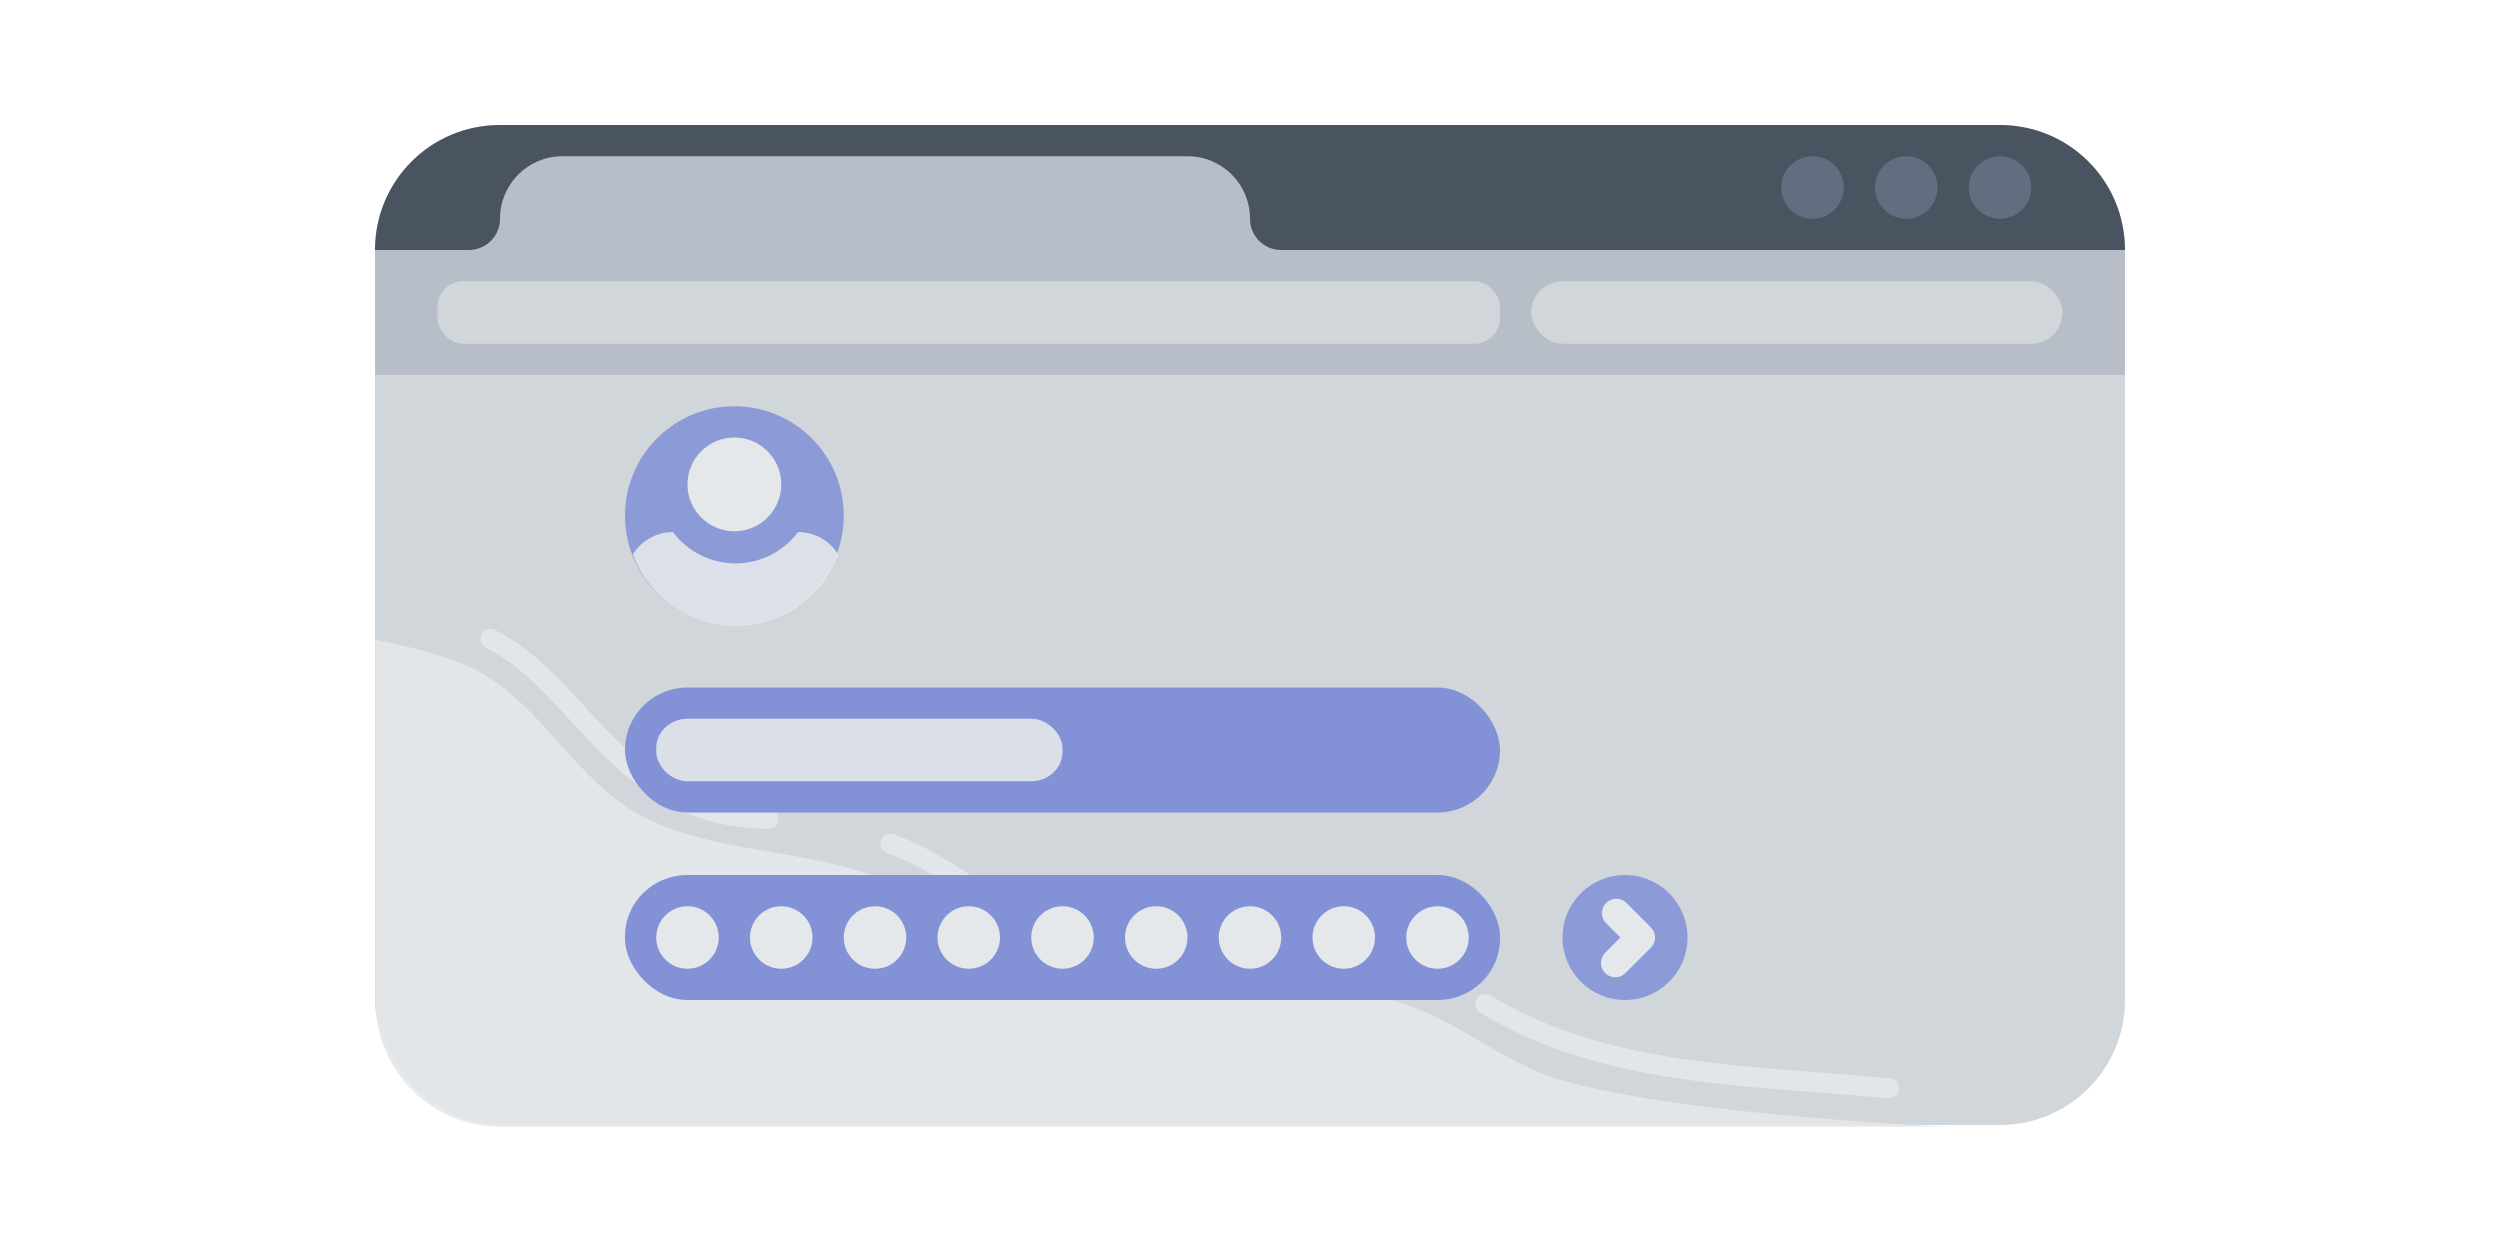 <svg xmlns="http://www.w3.org/2000/svg" viewBox="0 0 400 200"><g transform="translate(0 -97)"><rect width="280" height="160" x="60" y="117" fill="#d0d6da" ry="20"/><path fill="#4a5461" d="m 80,117 c -11.08,0 -20,8.92 -20,20 H 340 c 0,-11.08 -8.92,-20 -20,-20 z"/><path fill="#b7bec8" d="m 90,122 c -5.54,0 -10,4.46 -10,10 0,2.77 -2.23,5 -5,5 H 60 v 20 H 340 V 137 H 205 c -2.77,0 -5,-2.23 -5,-5 0,-5.54 -4.46,-10 -10,-10 z"/><g fill="#626d7f"><circle cx="320" cy="127" r="5"/><circle cx="305" cy="127" r="5"/><circle cx="290" cy="127" r="5"/></g><rect width="170" height="10" x="70" y="142" fill="#d0d6da" ry="4.1"/><rect width="85" height="10" x="245" y="142" fill="#d0d6da" ry="5"/><path fill="#e4e8ea" d="m 226.771,386.168 v 218.557 c 0,41.877 33.713,75.59 75.59,75.59 h 875.428 c 0,0 -158.869,-6.36 -234.588,-28 -36.644,-10.473 -66.498,-39.527 -103.541,-48.486 -57.172,-13.829 -119.391,8.228 -176.346,-6.471 -48.573,-12.536 -87.369,-50.181 -134.281,-67.949 -45.871,-17.373 -99.093,-14.121 -142.369,-37.211 -38.762,-20.681 -59.816,-66.889 -98.688,-87.363 -15.182,-7.997 -39.779,-14.282 -61.205,-18.666 z" opacity=".9" transform="matrix(.265 0 0 .265 0 97)"/><path fill="none" stroke="#e4e8ea" stroke-dashoffset="531.6" stroke-linecap="round" stroke-linejoin="round" stroke-width="3.2" d="m 302.223,271.133 c -21.827,-2.16 -45.174,-1.656 -64.557,-13.488 m -13.736,-5.754 c -7.843,-1.927 -15.997,-1.476 -23.979,-0.977 m -23.933,-1.162 c -12.609,-2.948 -21.555,-13.442 -33.557,-17.764 m -19.507,-3.982 c -23.899,-0.142 -29.786,-21.525 -44.494,-28.788" opacity=".9"/><rect width="140" height="20" x="100" y="207" fill="#8392d7" rx="10" ry="10"/><rect width="140" height="20" x="100" y="237" fill="#8392d7" rx="10" ry="9.8"/><g fill="#e4e8ea"><circle cx="140" cy="247" r="5"/><circle cx="125" cy="247" r="5"/><circle cx="110" cy="247" r="5"/><circle cx="185" cy="247" r="5"/><circle cx="170" cy="247" r="5"/><circle cx="155" cy="247" r="5"/><circle cx="230" cy="247" r="5"/><circle cx="215" cy="247" r="5"/><circle cx="200" cy="247" r="5"/></g><circle cx="117.5" cy="179.5" r="17.5" fill="#8c9ad8"/><rect width="65" height="10" x="105" y="212" fill="#e4e8ea" opacity=".9" rx="5" ry="4.7"/><path fill="#e4e8ea" d="m 406.299,321.26 c -10.259,0 -19.209,5.398 -24.184,13.518 a 66.142,66.142 0 0 0 61.979,43.176 66.142,66.142 0 0 0 61.955,-43.217 c -4.98,-8.097 -13.917,-13.477 -24.158,-13.477 h -0.074 a 47.244,47.244 0 0 1 -37.723,18.898 47.244,47.244 0 0 1 -37.736,-18.898 z" opacity=".9" transform="matrix(.265 0 0 .265 0 97)"/><circle cx="117.5" cy="174.5" r="7.5" fill="#e4e8ea"/><circle cx="260" cy="247" r="10" fill="#8c9ad8"/><path fill="none" stroke="#e4e8ea" stroke-dashoffset="531.6" stroke-linecap="round" stroke-linejoin="round" stroke-width="4.6" d="M 258.614,243.103 262.512,247 c -1.352,1.352 -2.704,2.704 -4.056,4.056"/></g></svg>